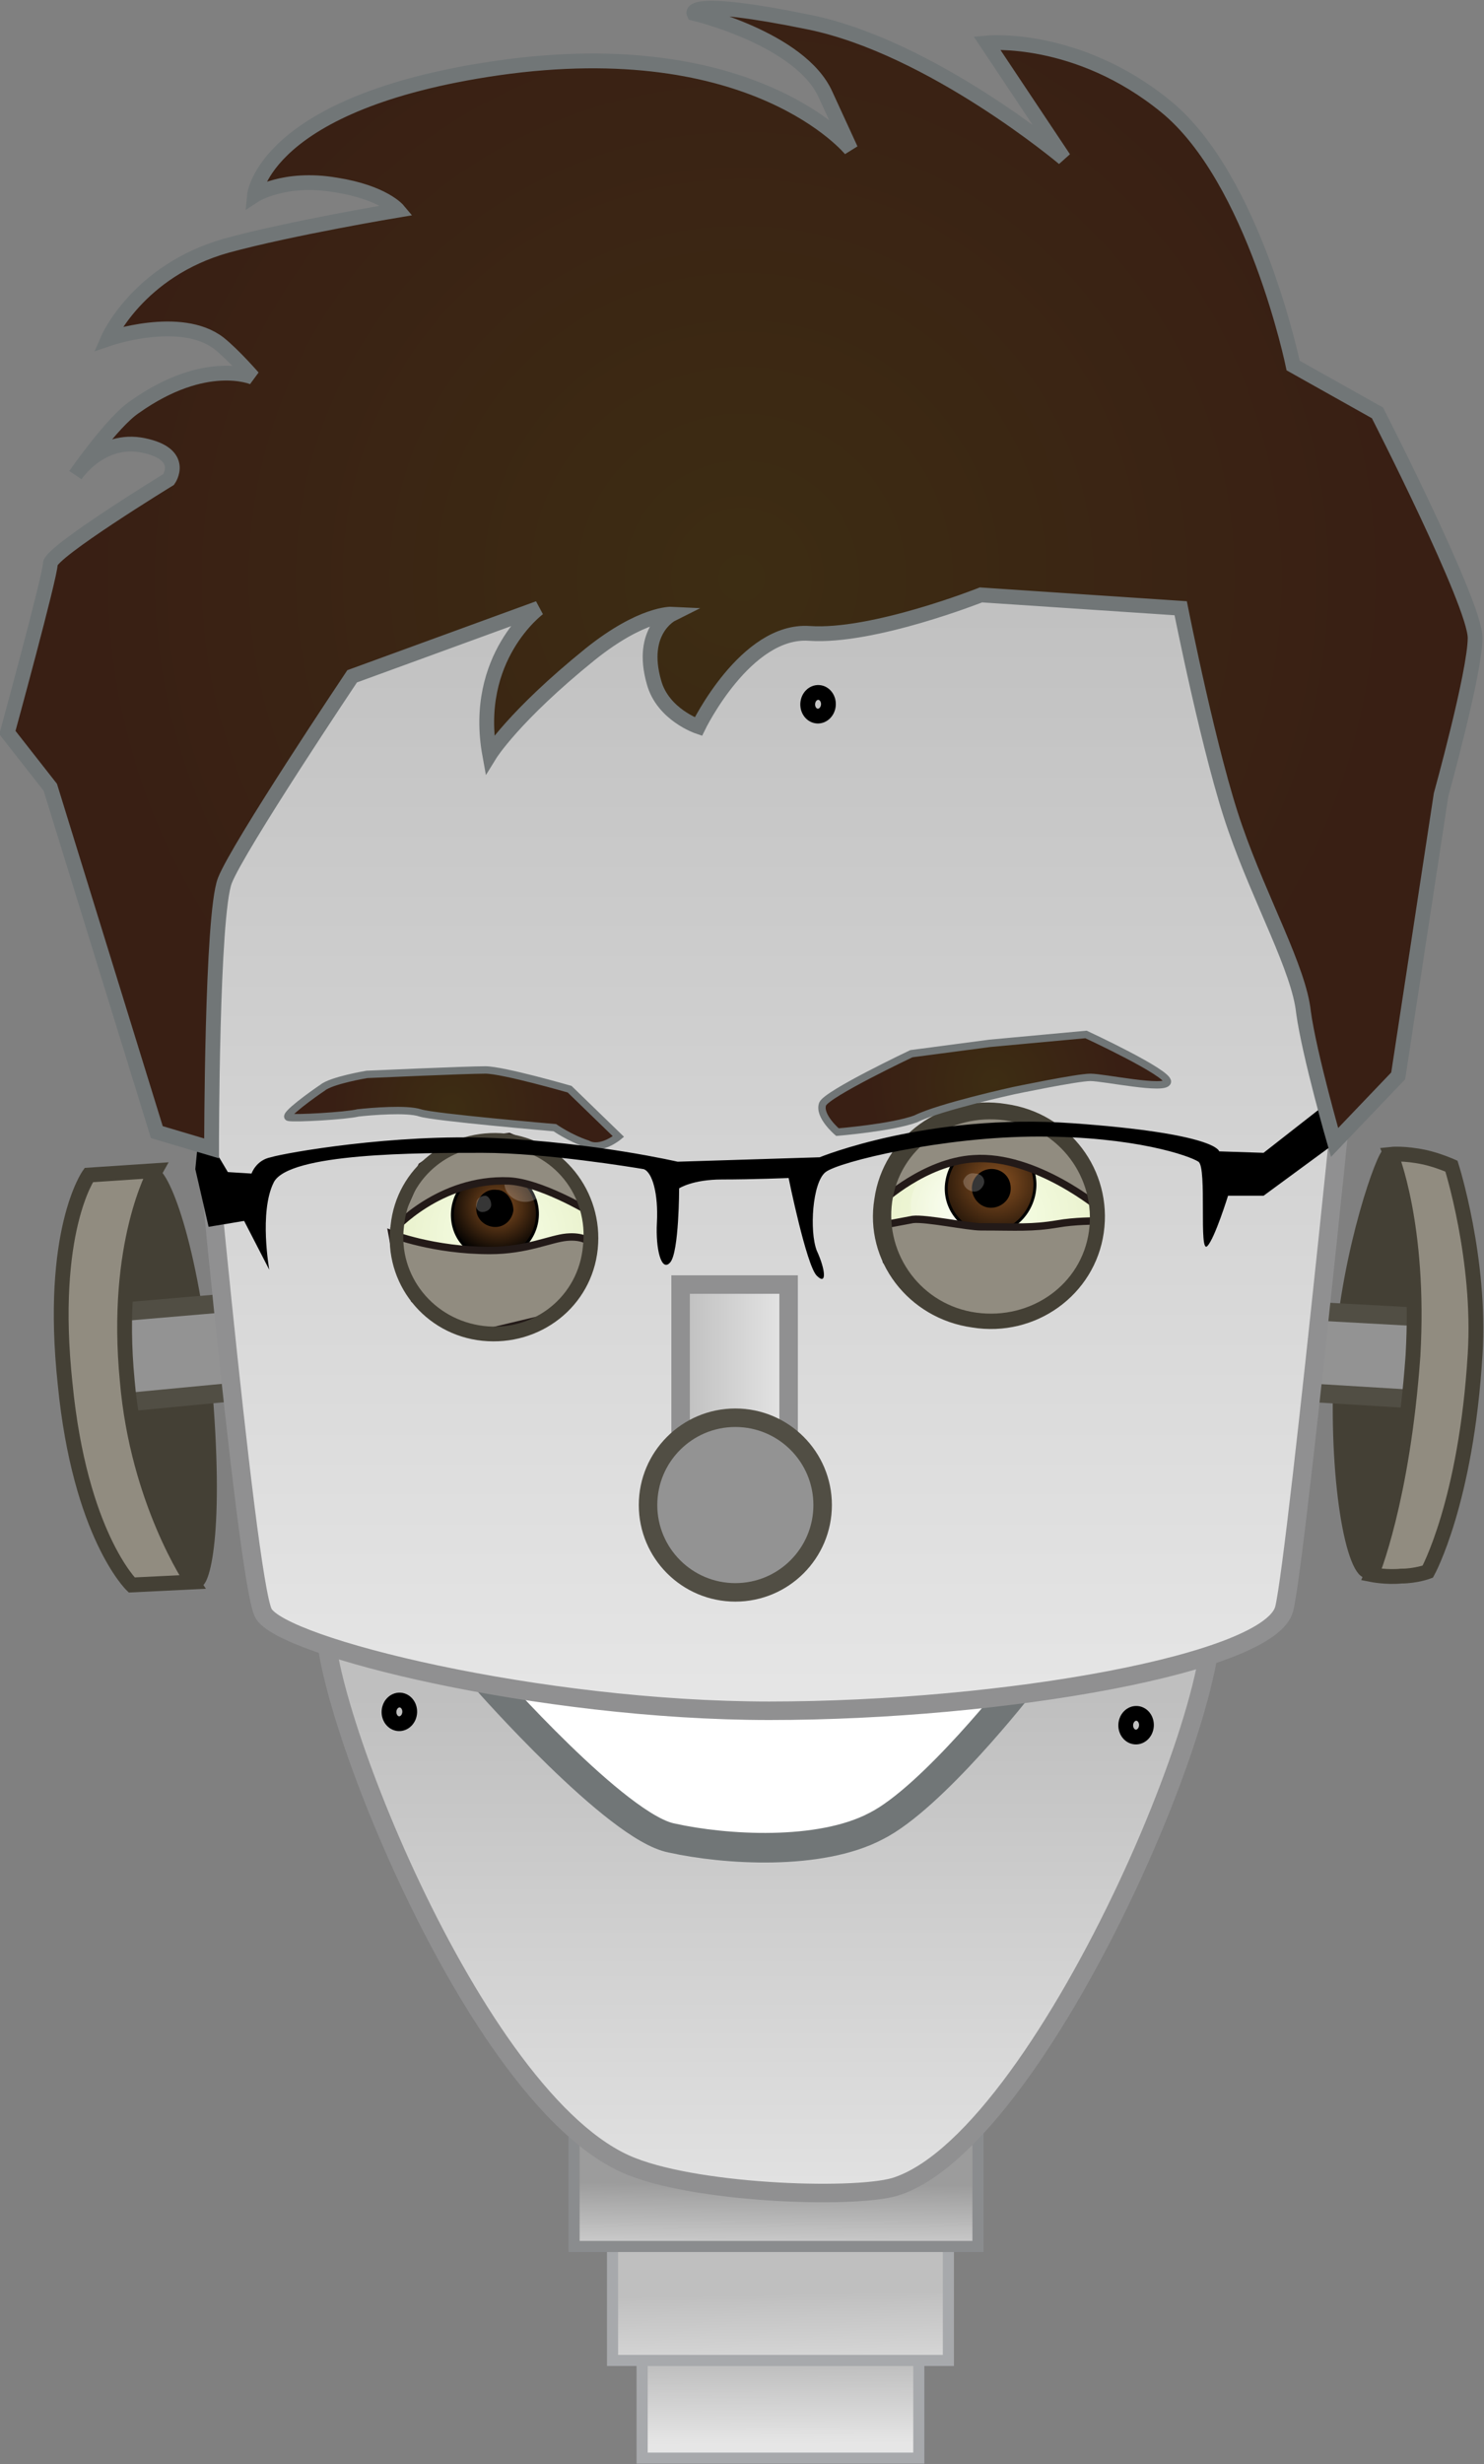 <svg version="1.1"
     xmlns="http://www.w3.org/2000/svg" xmlns:xlink="http://www.w3.org/1999/xlink" xmlns:a="http://ns.adobe.com/AdobeSVGViewerExtensions/3.0/"
     x="0px" y="0px" width="100.3px" height="166.5px" viewBox="0 0 100.3 166.5" enable-background="new 0 0 100.3 166.5"
     xml:space="preserve">
<rect x="0" y="0" width="100.3" height="166.5" fill="#808080" stroke="none"/>
<defs>
</defs>
<path fill="#444035" d="M97.1,80.8c0,0-2.4-3.2-3.6-3.1c-0.4,0-2.8,6.7-3.3,13.7c-0.5,7.6,0.6,14.9,2,15.2c1.4,0.4,6-12,6-12
    L97.1,80.8z"/>
<path fill="#444035" d="M8.4,81.4c0,0,0.6-2.5,2.1-2.5c0.9,0,2.9,5.1,3.8,14.4c0.9,10.2-0.1,14.1-0.8,13.9
    c-2.1-0.4-6.8-9.6-7.4-14.8C5.4,87.3,8.4,81.4,8.4,81.4z"/>
<polygon fill="#939393" stroke="#514E44" stroke-width="1.25" points="6.4,88.8 15.8,88 18.8,91.8 17.5,93.9 7,94.9 "/>
<polygon fill="#939393" stroke="#514E44" stroke-width="1.25" points="87,88.5 97.9,89.1 98.2,94.7 86.7,94 "/>
<path fill="#918C80" stroke="#444035" d="M94,78c0,0,0.9-0.1,2.3,0.2c0.9,0.2,1.8,0.6,1.8,0.6s2,6.3,1.6,12.7
    c-0.6,10-3.2,14.7-3.2,14.7s-0.8,0.3-1.8,0.3c-1,0.1-2-0.1-2-0.1s2.1-5,2.8-14.8C96,82.8,94,78,94,78z"/>
<path fill="#918C80" stroke="#444035" d="M10.5,79.1L6,79.4c0,0-2.7,3.8-1.6,14.1c1,10.2,4.5,13.6,4.5,13.6l4.1-0.2
    c0,0-3.7-5.4-4.4-13.6C7.7,84,10.5,79.1,10.5,79.1z"/>
<linearGradient id="SVGID_1_" gradientUnits="userSpaceOnUse" x1="52.706" y1="159.888" x2="52.727" y2="165.154">
    <stop  offset="0" style="stop-color:#BFBFBF"/>
    <stop  offset="1" style="stop-color:#E6E6E6"/>
</linearGradient>
<rect x="43.4" y="157.5" fill="url(#SVGID_1_)" stroke="#A7A9AC" stroke-width="0.75" width="18.7" height="8.6"/>
<linearGradient id="SVGID_2_" gradientUnits="userSpaceOnUse" x1="52.71" y1="155.006" x2="52.857" y2="162.476">
    <stop  offset="0" style="stop-color:#BFBFBF"/>
    <stop  offset="1" style="stop-color:#E6E6E6"/>
</linearGradient>
<rect x="41.4" y="150.9" fill="url(#SVGID_2_)" stroke="#A7A9AC" stroke-width="0.75" width="22.7" height="8.6"/>
<linearGradient id="SVGID_3_" gradientUnits="userSpaceOnUse" x1="52.426" y1="147.576" x2="52.374" y2="154.084">
    <stop  offset="0" style="stop-color:#9C9C9C"/>
    <stop  offset="1" style="stop-color:#E6E6E6"/>
</linearGradient>
<rect x="38.8" y="143.2" fill="url(#SVGID_3_)" stroke="#8A8C8E" stroke-width="0.75" width="27.3" height="8.6"/>
<linearGradient id="SVGID_4_" gradientUnits="userSpaceOnUse" x1="51.967" y1="114.617" x2="51.967" y2="152.411">
    <stop  offset="0" style="stop-color:#BFBFBF"/>
    <stop  offset="1" style="stop-color:#E6E6E6"/>
</linearGradient>
<path fill="url(#SVGID_4_)" stroke="#909091" stroke-width="1.25" d="M22.1,109.1c-1.3,3.8,9.8,33.1,20.6,37.3
    c4.8,1.9,15.6,2.2,18,1.3c10.3-3.6,24-36.8,20.7-40.1C79.7,106,23.5,105.3,22.1,109.1z"/>
<path fill="#FFFFFF" stroke="#717677" stroke-width="2" d="M32.9,113.5c0,0,8.8,10,12.5,10.7c3.6,0.8,10,1.2,13.8-0.8
    c3.8-1.9,9.8-9.6,9.8-9.6l-7.9-2.5l-25.7-1L32.9,113.5z"/>
<linearGradient id="SVGID_5_" gradientUnits="userSpaceOnUse" x1="52.571" y1="37.38" x2="52.571" y2="116.138">
    <stop  offset="0" style="stop-color:#BFBFBF"/>
    <stop  offset="1" style="stop-color:#E6E6E6"/>
</linearGradient>
<path fill="url(#SVGID_5_)" stroke="#909091" stroke-width="1.25" d="M13.2,69c0,0,3.4,37.7,4.6,40c1.2,2.3,18.7,6.6,34.2,6.6
    c15.8,0,33.9-3.2,34.8-6.9c0.9-3.7,5.2-47.1,5.2-47.1l-4.6-30.8l-74.2-1.4V69z"/>
<radialGradient id="SVGID_6_" cx="-259.808" cy="166.503" r="5.564" gradientTransform="matrix(1.156 0.128 -0.12 1.092 353.944 -65.135)" gradientUnits="userSpaceOnUse">
    <stop  offset="0" style="stop-color:#F7FFE7"/>
    <stop  offset="0.976" style="stop-color:#EAF2CE"/>
</radialGradient>
<path fill="url(#SVGID_6_)" d="M27.1,82.7c-0.4,3.4,2.2,6.4,5.8,6.8c3.6,0.4,6.7-2,7.1-5.4c0.4-3.4-2.2-6.4-5.8-6.8
    C30.6,77,27.4,79.4,27.1,82.7z"/>
<radialGradient id="SVGID_7_" cx="-259.97" cy="164.778" r="3.11" gradientTransform="matrix(1.156 0.128 -0.12 1.092 353.944 -65.135)" gradientUnits="userSpaceOnUse">
    <stop  offset="0" style="stop-color:#8A5222"/>
    <stop  offset="1" style="stop-color:#000000"/>
</radialGradient>
<path fill="url(#SVGID_7_)" stroke="#000000" stroke-width="0.2" d="M36.3,82.4c-0.2,1.6-1.6,2.8-3.2,2.6c-1.6-0.2-2.7-1.6-2.5-3.3
    c0.2-1.6,1.6-2.8,3.2-2.6C35.4,79.3,36.5,80.8,36.3,82.4z"/>
<path d="M34.7,81.8c-0.1,0.7-0.7,1.2-1.4,1.1c-0.7-0.1-1.2-0.7-1.1-1.4c0.1-0.7,0.7-1.2,1.4-1.1C34.2,80.4,34.7,81.1,34.7,81.8z"/>
<path fill="#918C80" stroke="#231A18" stroke-width="0.5" d="M26.5,83.4c0,0,2.8,1.1,6.6,1.1c2.5,0,4.1-0.8,5.2-0.9
    c1.1-0.1,1.5,0.3,1.5,0.3l-0.3,2.3L37.2,89l-4.6,1.1l-1.9-0.5L28,87.8l-1.3-3.3L26.5,83.4z"/>
<radialGradient id="SVGID_8_" cx="-260.708" cy="291.564" r="0.435" fx="-260.273" fy="291.561" gradientTransform="matrix(1.156 0.128 -0.136 1.236 373.896 -245.666)" gradientUnits="userSpaceOnUse">
    <stop  offset="0" style="stop-color:#FFFFFF"/>
    <stop  offset="1" style="stop-color:#FFFFFF;stop-opacity:0.21"/>
</radialGradient>
<path fill="url(#SVGID_8_)" d="M33.2,81.4c0,0.3-0.3,0.5-0.6,0.5c-0.3,0-0.5-0.3-0.4-0.6c0-0.3,0.3-0.5,0.6-0.5
    C33,80.8,33.2,81.1,33.2,81.4z"/>
<radialGradient id="SVGID_9_" cx="-485.25" cy="668.429" r="0.436" fx="-484.813" fy="668.426" gradientTransform="matrix(3.086 0.341 -0.322 2.917 1748.387 -1704.788)" gradientUnits="userSpaceOnUse">
    <stop  offset="0" style="stop-color:#FFFFFF"/>
    <stop  offset="1" style="stop-color:#FFFFFF;stop-opacity:0.21"/>
</radialGradient>
<path fill="url(#SVGID_9_)" d="M36.8,80.1c-0.1,0.7-0.7,1.2-1.5,1.1c-0.7-0.1-1.3-0.7-1.2-1.4c0.1-0.7,0.7-1.2,1.5-1.1
    C36.3,78.8,36.9,79.5,36.8,80.1z"/>
<path fill="#918C80" stroke="#231A18" stroke-width="0.5" d="M39.7,81.8c0,0-3.2-1.9-5.3-2c-4.7-0.2-7.8,3.3-7.8,3.3l1.9-4.3
    l2.4-1.6l3.5-0.4l2.4,1l1.7,1.4L39.7,81.8z"/>
<path fill="#444035" d="M40.4,84.4c-0.4,3.9-3.9,6.6-7.8,6.2c-3.9-0.4-6.7-3.9-6.2-7.8c0.4-3.9,3.9-6.6,7.8-6.2
    C38,77,40.8,80.5,40.4,84.4z M34,77.5c-3.4-0.4-6.4,2-6.7,5.4c-0.4,3.3,2,6.3,5.4,6.7c3.4,0.4,6.4-2,6.7-5.4
    C39.8,80.8,37.4,77.8,34,77.5z"/>
<radialGradient id="SVGID_10_" cx="-279.495" cy="238.797" r="6.082" gradientTransform="matrix(1.181 0.174 -0.174 1.154 438.724 -144.577)" gradientUnits="userSpaceOnUse">
    <stop  offset="0" style="stop-color:#F7FFE7"/>
    <stop  offset="0.976" style="stop-color:#EAF2CE"/>
</radialGradient>
<path fill="url(#SVGID_10_)" d="M60.1,81.2c-0.6,3.9,2.2,7.5,6.1,8.1c4,0.6,7.7-2.1,8.2-6c0.6-3.9-2.2-7.5-6.1-8.1
    C64.3,74.6,60.7,77.3,60.1,81.2z"/>
<radialGradient id="SVGID_11_" cx="-395.918" cy="831.818" r="0.514" fx="-395.404" fy="831.815" gradientTransform="matrix(6.369 0.942 -0.918 6.102 3350.443 -4621.354)" gradientUnits="userSpaceOnUse">
    <stop  offset="0" style="stop-color:#FFFFFF"/>
    <stop  offset="1" style="stop-color:#FFFFFF;stop-opacity:0.21"/>
</radialGradient>
<path fill="url(#SVGID_11_)" d="M68.1,82c-0.2,1.7-1.9,2.8-3.7,2.5c-1.8-0.3-3.1-1.8-2.8-3.5c0.3-1.7,1.9-2.8,3.7-2.5
    C67.1,78.8,68.3,80.4,68.1,82z"/>
<radialGradient id="SVGID_12_" cx="-344.244" cy="278.453" r="4.062" gradientTransform="matrix(1.314 0.194 -0.184 1.221 570.938 -193.326)" gradientUnits="userSpaceOnUse">
    <stop  offset="0" style="stop-color:#8A5222"/>
    <stop  offset="1" style="stop-color:#000000"/>
</radialGradient>
<path fill="url(#SVGID_12_)" stroke="#000000" stroke-width="0.2" d="M69.9,80.6c-0.3,1.7-1.8,2.9-3.4,2.7c-1.6-0.2-2.8-1.8-2.5-3.5
    c0.3-1.7,1.8-2.9,3.4-2.7C69.1,77.3,70.2,78.9,69.9,80.6z"/>
<path d="M68.3,80.5c-0.1,0.7-0.8,1.2-1.5,1.1c-0.7-0.1-1.2-0.8-1.1-1.5c0.1-0.7,0.8-1.2,1.5-1.1C67.9,79.1,68.4,79.7,68.3,80.5z"/>
<path fill="#918C80" stroke="#231A18" stroke-width="0.5" d="M59.6,82.8c0,0,1-0.2,2.1-0.4c0.9-0.1,3.7,0.5,4.6,0.5
    c2.5,0,3.4,0.1,5.2-0.2c1.1-0.2,2.6-0.2,2.6-0.2l-0.7,3.4l-2.9,2.7l-4,0.9l-3.8-1.3l-2.8-3L59.6,82.8z"/>
<path fill="#918C80" stroke="#231A18" stroke-width="0.5" d="M74.4,81.7c0,0-4.4-3.7-8.6-3.4c-3.3,0.2-6.2,2.9-6.2,2.9l1.8-4
    l2.7-1.7l3.9-0.3l2.8,1l1.9,1.5L74.4,81.7z"/>
<path fill="#444035" d="M74.6,83.3c-0.6,4.2-4.6,7.1-8.9,6.4c-4.3-0.6-7.3-4.5-6.6-8.7c0.6-4.2,4.6-7.1,8.9-6.4
    C72.3,75.2,75.2,79.1,74.6,83.3z M67.9,75.7c-3.7-0.5-7.1,1.9-7.6,5.5c-0.5,3.6,2,7,5.7,7.5c3.7,0.5,7.1-1.9,7.6-5.5
    C74.1,79.6,71.6,76.2,67.9,75.7z"/>
<radialGradient id="SVGID_13_" cx="-345.373" cy="278.711" r="0.515" fx="-344.858" fy="278.708" gradientTransform="matrix(1.314 0.194 -0.184 1.221 570.938 -193.326)" gradientUnits="userSpaceOnUse">
    <stop  offset="0" style="stop-color:#FFFFFF"/>
    <stop  offset="1" style="stop-color:#FFFFFF;stop-opacity:0.21"/>
</radialGradient>
<path fill="url(#SVGID_13_)" d="M66.5,80c-0.1,0.3-0.4,0.6-0.8,0.5c-0.4-0.1-0.6-0.4-0.6-0.7c0.1-0.3,0.4-0.6,0.8-0.5
    C66.3,79.3,66.6,79.6,66.5,80z"/>
<radialGradient id="SVGID_14_" cx="67.21" cy="73.166" r="8.572" gradientUnits="userSpaceOnUse">
    <stop  offset="0" style="stop-color:#3D2D13"/>
    <stop  offset="1" style="stop-color:#391F14"/>
</radialGradient>
<path fill="url(#SVGID_14_)" stroke="#717677" stroke-width="0.5" d="M56.6,76.5c0,0-1.3-1.1-1-1.9c0.3-0.7,6-3.4,6-3.4l5.3-0.7
    l6.5-0.6c0,0,5.6,2.6,5.5,3.2c-0.1,0.6-4.3-0.3-5.2-0.3c-0.9,0-5.2,0.9-5.2,0.9s-5,1.1-6.6,1.9C60.3,76.2,56.6,76.5,56.6,76.5z"/>
<radialGradient id="SVGID_15_" cx="30.553" cy="74.873" r="8.152" gradientUnits="userSpaceOnUse">
    <stop  offset="0" style="stop-color:#3D2D13"/>
    <stop  offset="1" style="stop-color:#391F14"/>
</radialGradient>
<path fill="url(#SVGID_15_)" stroke="#717677" stroke-width="0.5" d="M41.8,76.8l-3.3-3.2c0,0-4.5-1.3-5.7-1.3c-1.3,0-8,0.3-8,0.3
    s-2.4,0.4-3,0.9c-0.6,0.4-2.7,1.9-2.3,2c0.4,0.1,3.9-0.1,4.7-0.3c0.9-0.1,3.3-0.3,4.2,0c0.9,0.3,9.1,1,9.1,1s1,0.7,2.2,1.1
    C40.6,77.8,41.8,76.8,41.8,76.8z"/>
<path d="M13.5,76l1.9,3.2l1.6,0.1c0,0,0.3-0.9,1.3-1.1c1-0.3,8.3-1.6,15.1-1.3c6.8,0.3,12.4,1.6,12.4,1.6l9.6-0.3
    c0,0,7.3-3,17.1-2.3c9.8,0.7,9.9,1.9,9.9,1.9l3,0.1l4.6-3.6l0.3,2.9l-4.9,3.6h-2.4c0,0-0.9,2.9-1.4,3.4c-0.6,0.6,0-5.3-0.6-5.7
    c-0.6-0.4-4.3-1.7-10.8-1.7c-6.5,0-13.5,1.7-14.4,2.4c-0.9,0.7-1.1,4-0.6,5.3c0.6,1.3,0.7,2.4,0,1.7c-0.7-0.7-1.9-6.6-1.9-6.6
    s-2.4,0.1-4.5,0.1c-2,0-2.9,0.6-2.9,0.6s0,4.3-0.6,5c-0.6,0.7-1-0.9-0.9-2.7c0.1-1.9-0.3-3.4-0.9-3.6c-0.6-0.1-6.6-1.1-10.9-1.1
    c-4.3,0-13.1,0-14.1,2c-1,2-0.3,5.9-0.3,5.9l-1.7-3.3l-2.4,0.4l-0.9-3.9L13.5,76z"/>
<radialGradient id="SVGID_16_" cx="50.127" cy="39.061" r="44.415" gradientUnits="userSpaceOnUse">
    <stop  offset="0" style="stop-color:#3D2D13"/>
    <stop  offset="1" style="stop-color:#391F14"/>
</radialGradient>
<path fill="url(#SVGID_16_)" stroke="#717677" d="M90.2,77.2l4.3-4.5l2.9-19c0,0,2.3-8.3,2.3-10.6c0-2.3-6.6-15.2-6.6-15.2l-5.7-3.2
    c0,0-2.6-12.6-8.6-17.5c-6-4.9-12.1-4.3-12.1-4.3l5.2,7.8c0,0-8.9-7.5-17.2-9.2c-8.3-1.7-7.8-0.6-7.8-0.6s7.2,1.7,8.9,5.5
    c1.7,3.7,1.7,3.7,1.7,3.7s-6.5-8-23.9-5.5c-15.8,2.3-16.4,8.6-16.4,8.6s2-1.3,5.5-0.7c3.2,0.5,4.2,1.7,4.2,1.7s-7.2,1.2-11.6,2.4
    c-6,1.7-8,6.3-8,6.3s4.9-1.7,7.5,0.3c1,0.8,2.3,2.3,2.3,2.3s-3.2-1.4-8,2c-1.5,1-4,4.6-4,4.6s1.7-2.6,4.6-2c2.9,0.6,1.7,2.3,1.7,2.3
    s-8,4.9-8,5.7S0.5,49.5,0.5,49.5l2.9,3.7l7.2,23.3l3.7,1.1c0,0,0-15.8,0.9-18.1c0.9-2.3,8.6-13.8,8.6-13.8l12.6-4.6
    c0,0-4.5,3.3-3.3,9.9c0,0,1.6-2.6,6.8-6.8c3.5-2.8,5.5-2.7,5.5-2.7s-2.2,1.1-1.2,4.6c0.6,2.2,3,3,3,3s3.2-6.6,7.5-6.3
    c4.3,0.3,11.6-2.6,11.6-2.6l13.5,0.9c0,0,2,10.1,3.7,14.9c1.7,4.9,4.3,9.5,4.6,12.4C88.5,71.3,90.2,77.2,90.2,77.2z"/>
<linearGradient id="SVGID_17_" gradientUnits="userSpaceOnUse" x1="46.046" y1="94.714" x2="53.352" y2="94.714">
    <stop  offset="0" style="stop-color:#BFBFBF"/>
    <stop  offset="1" style="stop-color:#E6E6E6"/>
</linearGradient>
<rect x="46" y="86.8" fill="url(#SVGID_17_)" stroke="#909091" stroke-width="1.25" width="7.3" height="15.7"/>
<circle fill="#939393" stroke="#514E44" stroke-width="1.25" cx="49.7" cy="101.7" r="5.9"/>
<ellipse transform="matrix(0.998 6.010957e-02 -6.010957e-02 0.998 7.148 -4.408)" fill="none" stroke="#000000" cx="76.8" cy="116.6" rx="0.7" ry="0.8"/>
<ellipse transform="matrix(0.998 6.011380e-02 -6.011380e-02 0.998 7.001 -1.417)" fill="none" stroke="#000000" cx="27" cy="115.7" rx="0.7" ry="0.8"/>
<ellipse transform="matrix(0.998 6.014462e-02 -6.014462e-02 0.998 2.964 -3.242)" fill="none" stroke="#000000" cx="55.3" cy="47.6" rx="0.7" ry="0.8"/>
</svg>